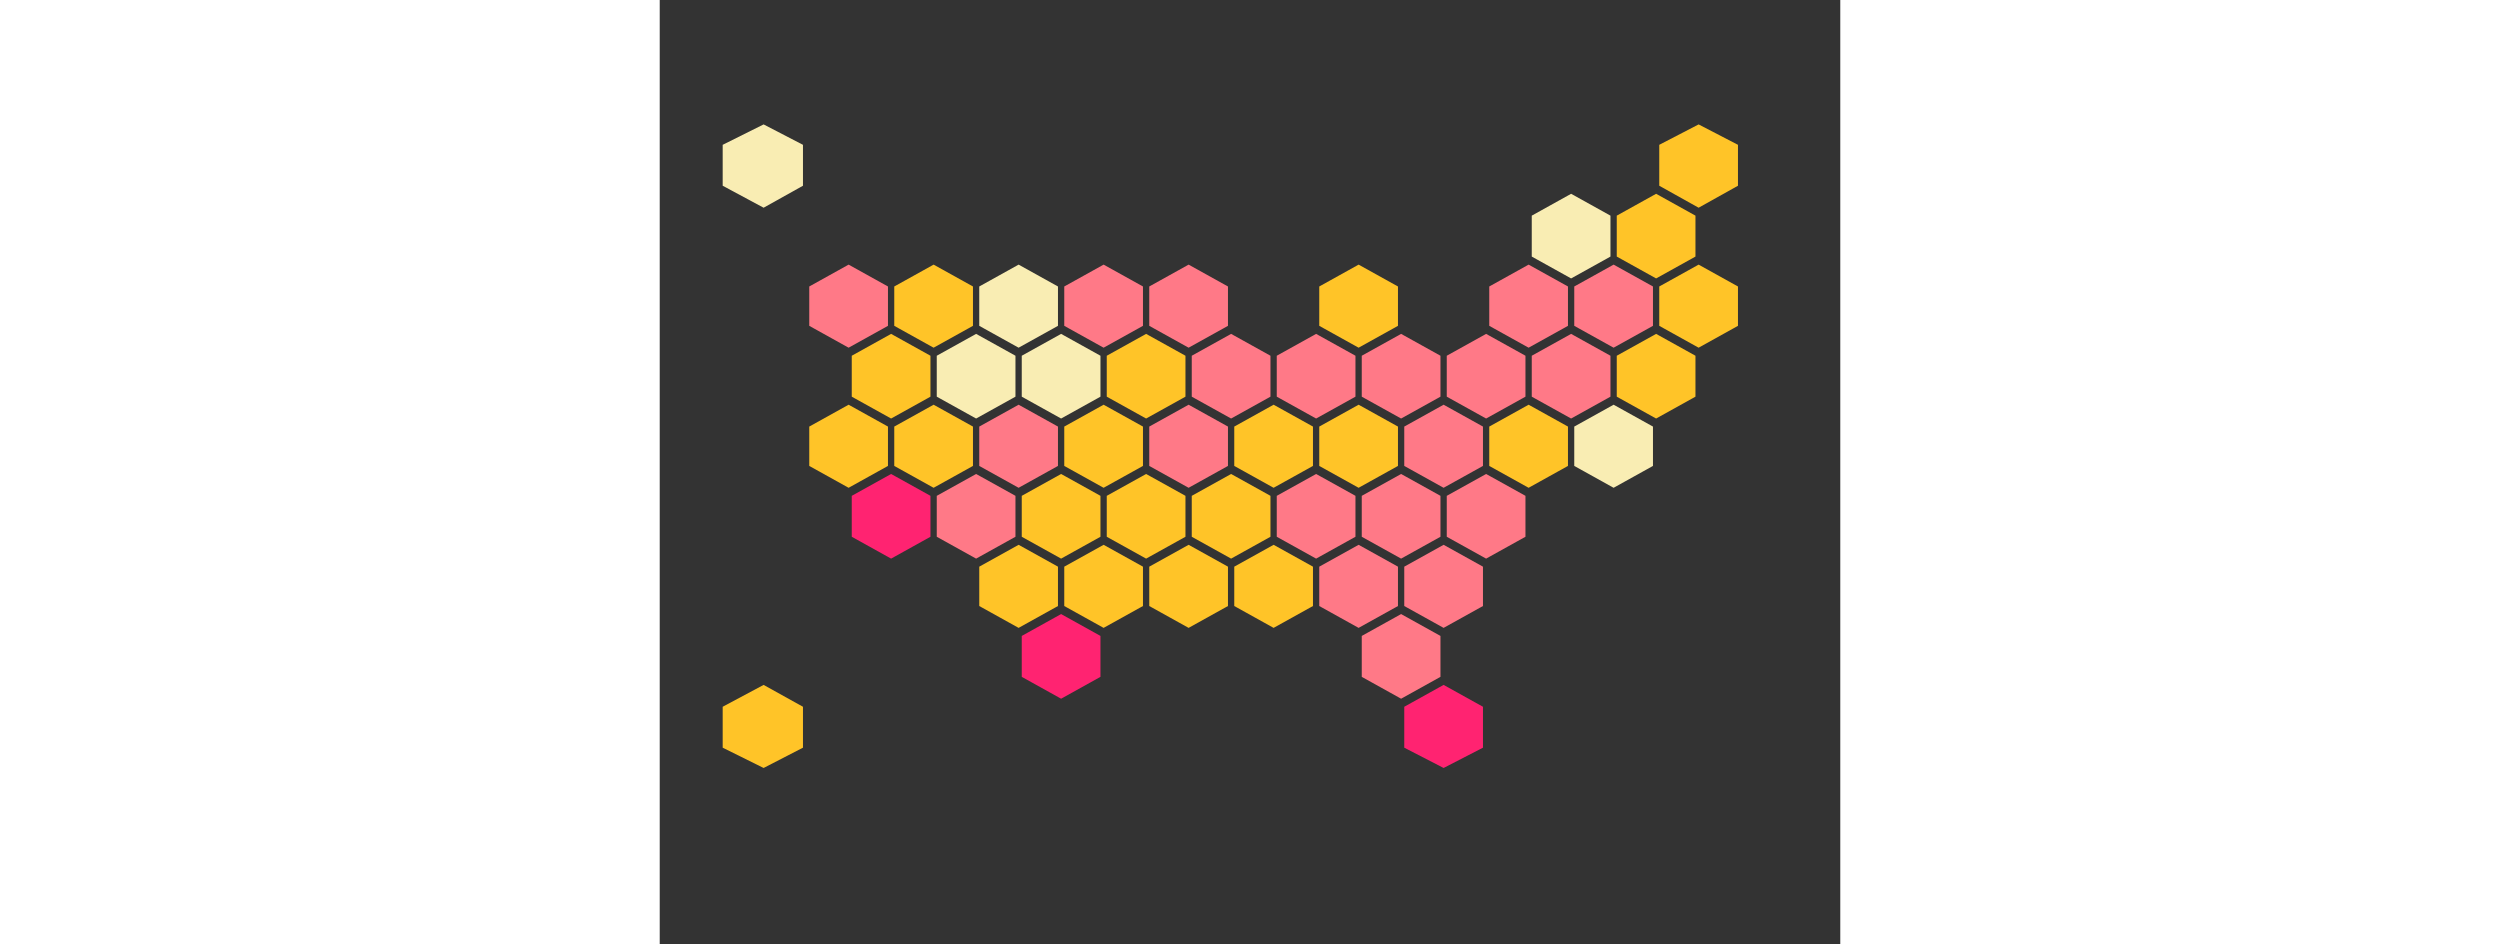<svg width="900" height="340" viewBox="0,0,750,600" id="svg" xmlns="http://www.w3.org/2000/svg">

    <rect x="0" y="0" width="750" height="600" fill="#333333" stroke="none"/>

    <g>
        <g
            transform="translate(10,63) rotate(90 120 560) scale(-1 1)">
            <path fill="#FF7987"
                d="M 143 271 L 118 271 L 104.111 246 L 118 221 L 143 221 L 156.889 246 Z"
                stroke="#FF7987" stroke-width="0" opacity="1" filter="none" class="highcharts-point"
                tabindex="-1" role="img" aria-label="1. Alabama, 5108468." style="outline: none;"></path>
            <path fill="rgb(249,237,179)"
                d="M 411 650 L 385 650 L 371.037 624 L 385 599 L 411 599 L 423.963 624 Z"
                stroke="#F9EDB3" stroke-width="0" opacity="1" filter="none" class="highcharts-point"
                tabindex="-1" role="img" aria-label="2. Alaska, 733406." style="outline: none;"
                id="highcharts-urbfs3c-5"></path>
            <path fill="#FF7987"
                d="M 188 514 L 162 514 L 148.111 489 L 162 464 L 188 464 L 201.889 489 Z"
                stroke="#FF7987" stroke-width="0" opacity="1" filter="none" class="highcharts-point"
                tabindex="-1" role="img" aria-label="3. Arizona, 7431344." style="outline: none;"></path>
            <path fill="#FFC428"
                d="M 188 352 L 162 352 L 148.111 327 L 162 302 L 188 302 L 201.889 327 Z"
                stroke="#FFC428" stroke-width="0" opacity="1" filter="none" class="highcharts-point"
                tabindex="-1" role="img" aria-label="4. Arkansas, 3067732." style="outline: none;"></path>
            <path fill="#FF2371"
                d="M 188 568 L 162 568 L 148.111 543 L 162 518 L 188 518 L 201.889 543 Z"
                stroke="#FF2371" stroke-width="0" opacity="1" filter="none" class="highcharts-point"
                tabindex="-1" role="img" aria-label="5. California, 38965193."
                style="outline: none;"></path>
            <path fill="#FF7987"
                d="M 232 487 L 207 487 L 193.111 462 L 207 437 L 232 437 L 245.889 462 Z"
                stroke="#FF7987" stroke-width="0" opacity="1" filter="none" class="highcharts-point"
                tabindex="-1" role="img" aria-label="6. Colorado, 5877610." style="outline: none;"></path>
            <path fill="#FFC428"
                d="M 277 82 L 251 82 L 237.111 57 L 251 32 L 277 32 L 290.889 57 Z"
                stroke="#FFC428" stroke-width="0" opacity="1" filter="none" class="highcharts-point"
                tabindex="-1" role="img" aria-label="7. Connecticut, 3617176."
                style="outline: none;"></path>
            <path fill="#FFC428"
                d="M 232 163 L 207 163 L 193.111 138 L 207 113 L 232 113 L 245.889 138 Z"
                stroke="#FFC428" stroke-width="0" opacity="1" filter="none" class="highcharts-point"
                tabindex="-1" role="img" aria-label="8. Delaware, 1031890." style="outline: none;"></path>
            <path fill="#F9EDB3"
                d="M 232 109 L 207 109 L 193.111 84 L 207 59 L 232 59 L 245.889 84 Z"
                stroke="#F9EDB3" stroke-width="0" opacity="1" filter="none" class="highcharts-point"
                tabindex="-1" role="img" aria-label="9. District of Columbia, 678972."
                style="outline: none;"></path>
            <path fill="#FF2371"
                d="M 54 217 L 28 217 L 15.111 192 L 28 167 L 54 167 L 67.889 192 Z"
                stroke="#FF2371" stroke-width="0" opacity="1" filter="none" class="highcharts-point"
                tabindex="-1" role="img" aria-label="10. Florida, 22610726." style="outline: none;"></path>
            <path fill="#FF7987"
                d="M 99 244 L 73 244 L 59.111 219 L 73 194 L 99 194 L 112.889 219 Z"
                stroke="#FF7987" stroke-width="0" opacity="1" filter="none" class="highcharts-point"
                tabindex="-1" role="img" aria-label="11. Georgia, 11029227." style="outline: none;"></path>
            <path fill="rgb(255,196,40)"
                d="M 54 650 L 28 650 L 15.111 624 L 28 599 L 54 599 L 67.889 624 Z"
                stroke="#FFC428" stroke-width="0" opacity="1" filter="none" class="highcharts-point"
                tabindex="-1" role="img" aria-label="12. Hawaii, 1435138." style="outline: none;"
                id="highcharts-urbfs3c-15"></path>
            <path fill="#FFC428"
                d="M 277 568 L 251 568 L 237.111 543 L 251 518 L 277 518 L 290.889 543 Z"
                stroke="#FFC428" stroke-width="0" opacity="1" filter="none" class="highcharts-point"
                tabindex="-1" role="img" aria-label="13. Idaho, 1964726." style="outline: none;"></path>
            <path fill="#FF7987"
                d="M 277 352 L 251 352 L 237.111 327 L 251 302 L 277 302 L 290.889 327 Z"
                stroke="#FF7987" stroke-width="0" opacity="1" filter="none" class="highcharts-point"
                tabindex="-1" role="img" aria-label="14. Illinois, 12549689." style="outline: none;"></path>
            <path fill="#FF7987"
                d="M 277 298 L 251 298 L 237.111 273 L 251 248 L 277 248 L 290.889 273 Z"
                stroke="#FF7987" stroke-width="0" opacity="1" filter="none" class="highcharts-point"
                tabindex="-1" role="img" aria-label="15. Indiana, 6862199." style="outline: none;"></path>
            <path fill="#FFC428"
                d="M 277 406 L 251 406 L 237.111 381 L 251 356 L 277 356 L 290.889 381 Z"
                stroke="#FFC428" stroke-width="0" opacity="1" filter="none" class="highcharts-point"
                tabindex="-1" role="img" aria-label="16. Iowa, 3207004." style="outline: none;"></path>
            <path fill="#FFC428"
                d="M 188 406 L 162 406 L 148.111 381 L 162 356 L 188 356 L 201.889 381 Z"
                stroke="#FFC428" stroke-width="0" opacity="1" filter="none" class="highcharts-point"
                tabindex="-1" role="img" aria-label="17. Kansas, 2940546." style="outline: none;"></path>
            <path fill="#FFC428"
                d="M 232 325 L 207 325 L 193.111 300 L 207 275 L 232 275 L 245.889 300 Z"
                stroke="#FFC428" stroke-width="0" opacity="1" filter="none" class="highcharts-point"
                tabindex="-1" role="img" aria-label="18. Kentucky, 4526154." style="outline: none;"></path>
            <path fill="#FFC428"
                d="M 143 379 L 118 379 L 104.111 354 L 118 329 L 143 329 L 156.889 354 Z"
                stroke="#FFC428" stroke-width="0" opacity="1" filter="none" class="highcharts-point"
                tabindex="-1" role="img" aria-label="19. Louisiana, 4573749." style="outline: none;"></path>
            <path fill="#FFC428"
                d="M 411 55 L 385 55 L 371.037 30 L 385 5 L 411 5 L 423.963 30 Z"
                stroke="#FFC428" stroke-width="0" opacity="1" filter="none" class="highcharts-point"
                tabindex="-1" role="img" aria-label="20. Maine, 1395722." style="outline: none;"></path>
            <path fill="#FF7987"
                d="M 232 217 L 207 217 L 193.111 192 L 207 167 L 232 167 L 245.889 192 Z"
                stroke="#FF7987" stroke-width="0" opacity="1" filter="none" class="highcharts-point"
                tabindex="-1" role="img" aria-label="21. Maryland, 6180253." style="outline: none;"></path>
            <path fill="#FF7987"
                d="M 321 109 L 296 109 L 282.111 84 L 296 59 L 321 59 L 334.889 84 Z"
                stroke="#FF7987" stroke-width="0" opacity="1" filter="none" class="highcharts-point"
                tabindex="-1" role="img" aria-label="22. Massachusetts, 7001399."
                style="outline: none;"></path>
            <path fill="#FFC428"
                d="M 321 271 L 296 271 L 282.111 246 L 296 221 L 321 221 L 334.889 246 Z"
                stroke="#FFC428" stroke-width="0" opacity="1" filter="none" class="highcharts-point"
                tabindex="-1" role="img" aria-label="23. Michigan, 1037261." style="outline: none;"></path>
            <path fill="#FF7987"
                d="M 321 433 L 296 433 L 282.111 408 L 296 383 L 321 383 L 334.889 408 Z"
                stroke="#FF7987" stroke-width="0" opacity="1" filter="none" class="highcharts-point"
                tabindex="-1" role="img" aria-label="24. Minnesota, 5737915." style="outline: none;"></path>
            <path fill="#FFC428"
                d="M 143 325 L 118 325 L 104.111 300 L 118 275 L 143 275 L 156.889 300 Z"
                stroke="#FFC428" stroke-width="0" opacity="1" filter="none" class="highcharts-point"
                tabindex="-1" role="img" aria-label="25. Mississippi, 2939690."
                style="outline: none;"></path>
            <path fill="#FF7987"
                d="M 232 379 L 207 379 L 193.111 354 L 207 329 L 232 329 L 245.889 354 Z"
                stroke="#FF7987" stroke-width="0" opacity="1" filter="none" class="highcharts-point"
                tabindex="-1" role="img" aria-label="26. Missouri, 6196156." style="outline: none;"></path>
            <path fill="#FFC428"
                d="M 321 541 L 296 541 L 282.111 516 L 296 491 L 321 491 L 334.889 516 Z"
                stroke="#FFC428" stroke-width="0" opacity="1" filter="none" class="highcharts-point"
                tabindex="-1" role="img" aria-label="27. Montana, 1132182." style="outline: none;"></path>
            <path fill="#FFC428"
                d="M 232 433 L 207 433 L 193.111 408 L 207 383 L 232 383 L 245.889 408 Z"
                stroke="#FFC428" stroke-width="0" opacity="1" filter="none" class="highcharts-point"
                tabindex="-1" role="img" aria-label="28. Nebraska, 1978379." style="outline: none;"></path>
            <path fill="#FFC428"
                d="M 232 541 L 207 541 L 193.111 516 L 207 491 L 232 491 L 245.889 516 Z"
                stroke="#FFC428" stroke-width="0" opacity="1" filter="none" class="highcharts-point"
                tabindex="-1" role="img" aria-label="29. Nevada, 3194176." style="outline: none;"></path>
            <path fill="#FFC428"
                d="M 366 82 L 340 82 L 326.111 57 L 340 32 L 366 32 L 379.889 57 Z"
                stroke="#FFC428" stroke-width="0" opacity="1" filter="none" class="highcharts-point"
                tabindex="-1" role="img" aria-label="30. New Hampshire, 1402054."
                style="outline: none;"></path>
            <path fill="#FF7987"
                d="M 277 136 L 251 136 L 237.111 111 L 251 86 L 277 86 L 290.889 111 Z"
                stroke="#FF7987" stroke-width="0" opacity="1" filter="none" class="highcharts-point"
                tabindex="-1" role="img" aria-label="31. New Jersey, 9290841."
                style="outline: none;"></path>
            <path fill="#FFC428"
                d="M 143 487 L 118 487 L 104.111 462 L 118 437 L 143 437 L 156.889 462 Z"
                stroke="#FFC428" stroke-width="0" opacity="1" filter="none" class="highcharts-point"
                tabindex="-1" role="img" aria-label="32. New Mexico, 2114371."
                style="outline: none;"></path>
            <path fill="#FF7987"
                d="M 321 163 L 296 163 L 282.111 138 L 296 113 L 321 113 L 334.889 138 Z"
                stroke="#FF7987" stroke-width="0" opacity="1" filter="none" class="highcharts-point"
                tabindex="-1" role="img" aria-label="33. New York, 19571216." style="outline: none;"></path>
            <path fill="#FF7987"
                d="M 188 190 L 162 190 L 148.111 165 L 162 140 L 188 140 L 201.889 165 Z"
                stroke="#FF7987" stroke-width="0" opacity="1" filter="none" class="highcharts-point"
                tabindex="-1" role="img" aria-label="34. North Carolina, 10835491."
                style="outline: none;"></path>
            <path fill="#F9EDB3"
                d="M 321 487 L 296 487 L 282.111 462 L 296 437 L 321 437 L 334.889 462 Z"
                stroke="#F9EDB3" stroke-width="0" opacity="1" filter="none" class="highcharts-point"
                tabindex="-1" role="img" aria-label="35. North Dakota, 783926."
                style="outline: none;"></path>
            <path fill="#FF7987"
                d="M 277 244 L 251 244 L 237.111 219 L 251 194 L 277 194 L 290.889 219 Z"
                stroke="#FF7987" stroke-width="0" opacity="1" filter="none" class="highcharts-point"
                tabindex="-1" role="img" aria-label="36. Ohio, 11785935." style="outline: none;"></path>
            <path fill="#FFC428"
                d="M 143 433 L 118 433 L 104.111 408 L 118 383 L 143 383 L 156.889 408 Z"
                stroke="#FFC428" stroke-width="0" opacity="1" filter="none" class="highcharts-point"
                tabindex="-1" role="img" aria-label="37. Oklahoma, 4053824." style="outline: none;"></path>
            <path fill="#FFC428"
                d="M 232 595 L 207 595 L 193.111 570 L 207 545 L 232 545 L 245.889 570 Z"
                stroke="#FFC428" stroke-width="0" opacity="1" filter="none" class="highcharts-point"
                tabindex="-1" role="img" aria-label="38. Oregon, 4233358." style="outline: none;"></path>
            <path fill="#FF7987"
                d="M 277 190 L 251 190 L 237.111 165 L 251 140 L 277 140 L 290.889 165 Z"
                stroke="#FF7987" stroke-width="0" opacity="1" filter="none" class="highcharts-point"
                tabindex="-1" role="img" aria-label="39. Pennsylvania, 12961683."
                style="outline: none;"></path>
            <path fill="#FFC428"
                d="M 321 55 L 296 55 L 282.111 30 L 296 5 L 321 5 L 334.889 30 Z"
                stroke="#FFC428" stroke-width="0" opacity="1" filter="none" class="highcharts-point"
                tabindex="-1" role="img" aria-label="40. Rhode Island, 1095926."
                style="outline: none;"></path>
            <path fill="#FF7987"
                d="M 143 217 L 118 217 L 104.111 192 L 118 167 L 143 167 L 156.889 192 Z"
                stroke="#FF7987" stroke-width="0" opacity="1" filter="none" class="highcharts-point"
                tabindex="-1" role="img" aria-label="41. South Carolina, 5373555."
                style="outline: none;"></path>
            <path fill="#F9EDB3"
                d="M 277 460 L 251 460 L 237.111 435 L 251 410 L 277 410 L 290.889 435 Z"
                stroke="#F9EDB3" stroke-width="0" opacity="1" filter="none" class="highcharts-point"
                tabindex="-1" role="img" aria-label="42. South Dakota, 919318."
                style="outline: none;"></path>
            <path fill="#FF7987"
                d="M 188 298 L 162 298 L 148.111 273 L 162 248 L 188 248 L 201.889 273 Z"
                stroke="#FF7987" stroke-width="0" opacity="1" filter="none" class="highcharts-point"
                tabindex="-1" role="img" aria-label="43. Tennessee, 7126489." style="outline: none;"></path>
            <path fill="#FF2371"
                d="M 99 460 L 73 460 L 59.111 435 L 73 410 L 99 410 L 112.889 435 Z"
                stroke="#FF2371" stroke-width="0" opacity="1" filter="none" class="highcharts-point"
                tabindex="-1" role="img" aria-label="44. Texas, 30503301." style="outline: none;"></path>
            <path fill="#FFC428"
                d="M 188 460 L 162 460 L 148.111 435 L 162 410 L 188 410 L 201.889 435 Z"
                stroke="#FFC428" stroke-width="0" opacity="1" filter="none" class="highcharts-point"
                tabindex="-1" role="img" aria-label="45. Utah, 3417734." style="outline: none;"></path>
            <path fill="#F9EDB3"
                d="M 366 136 L 340 136 L 326.111 111 L 340 86 L 366 86 L 379.889 111 Z"
                stroke="#F9EDB3" stroke-width="0" opacity="1" filter="none" class="highcharts-point"
                tabindex="-1" role="img" aria-label="46. Vermont, 647464." style="outline: none;"></path>
            <path fill="#FF7987"
                d="M 188 244 L 162 244 L 148.111 219 L 162 194 L 188 194 L 201.889 219 Z"
                stroke="#FF7987" stroke-width="0" opacity="1" filter="none" class="highcharts-point"
                tabindex="-1" role="img" aria-label="47. Virginia, 8715698." style="outline: none;"></path>
            <path fill="#FF7987"
                d="M 321 595 L 296 595 L 282.111 570 L 296 545 L 321 545 L 334.889 570 Z"
                stroke="#FF7987" stroke-width="0" opacity="1" filter="none" class="highcharts-point"
                tabindex="-1" role="img" aria-label="48. Washington, 7812880."
                style="outline: none;"></path>
            <path fill="#FFC428"
                d="M 232 271 L 207 271 L 193.111 246 L 207 221 L 232 221 L 245.889 246 Z"
                stroke="#FFC428" stroke-width="0" opacity="1" filter="none" class="highcharts-point"
                tabindex="-1" role="img" aria-label="49. West Virginia, 1770071."
                style="outline: none;"></path>
            <path fill="#FF7987"
                d="M 321 379 L 296 379 L 282.111 354 L 296 329 L 321 329 L 334.889 354 Z"
                stroke="#FF7987" stroke-width="0" opacity="1" filter="none" class="highcharts-point"
                tabindex="-1" role="img" aria-label="50. Wisconsin, 5910955." style="outline: none;"></path>
            <path fill="#F9EDB3"
                d="M 277 514 L 251 514 L 237.111 489 L 251 464 L 277 464 L 290.889 489 Z"
                stroke="#F9EDB3" stroke-width="0" opacity="1" filter="none" class="highcharts-point"
                tabindex="-1" role="img" aria-label="51. Wyoming, 584057." style="outline: none;"></path>
            <path fill="#FFC428" d="M 0 0" class="highcharts-halo highcharts-color-0"
                data-z-index="3" fill-opacity="0.5" visibility="hidden"></path>
        </g>

    </g>

</svg>